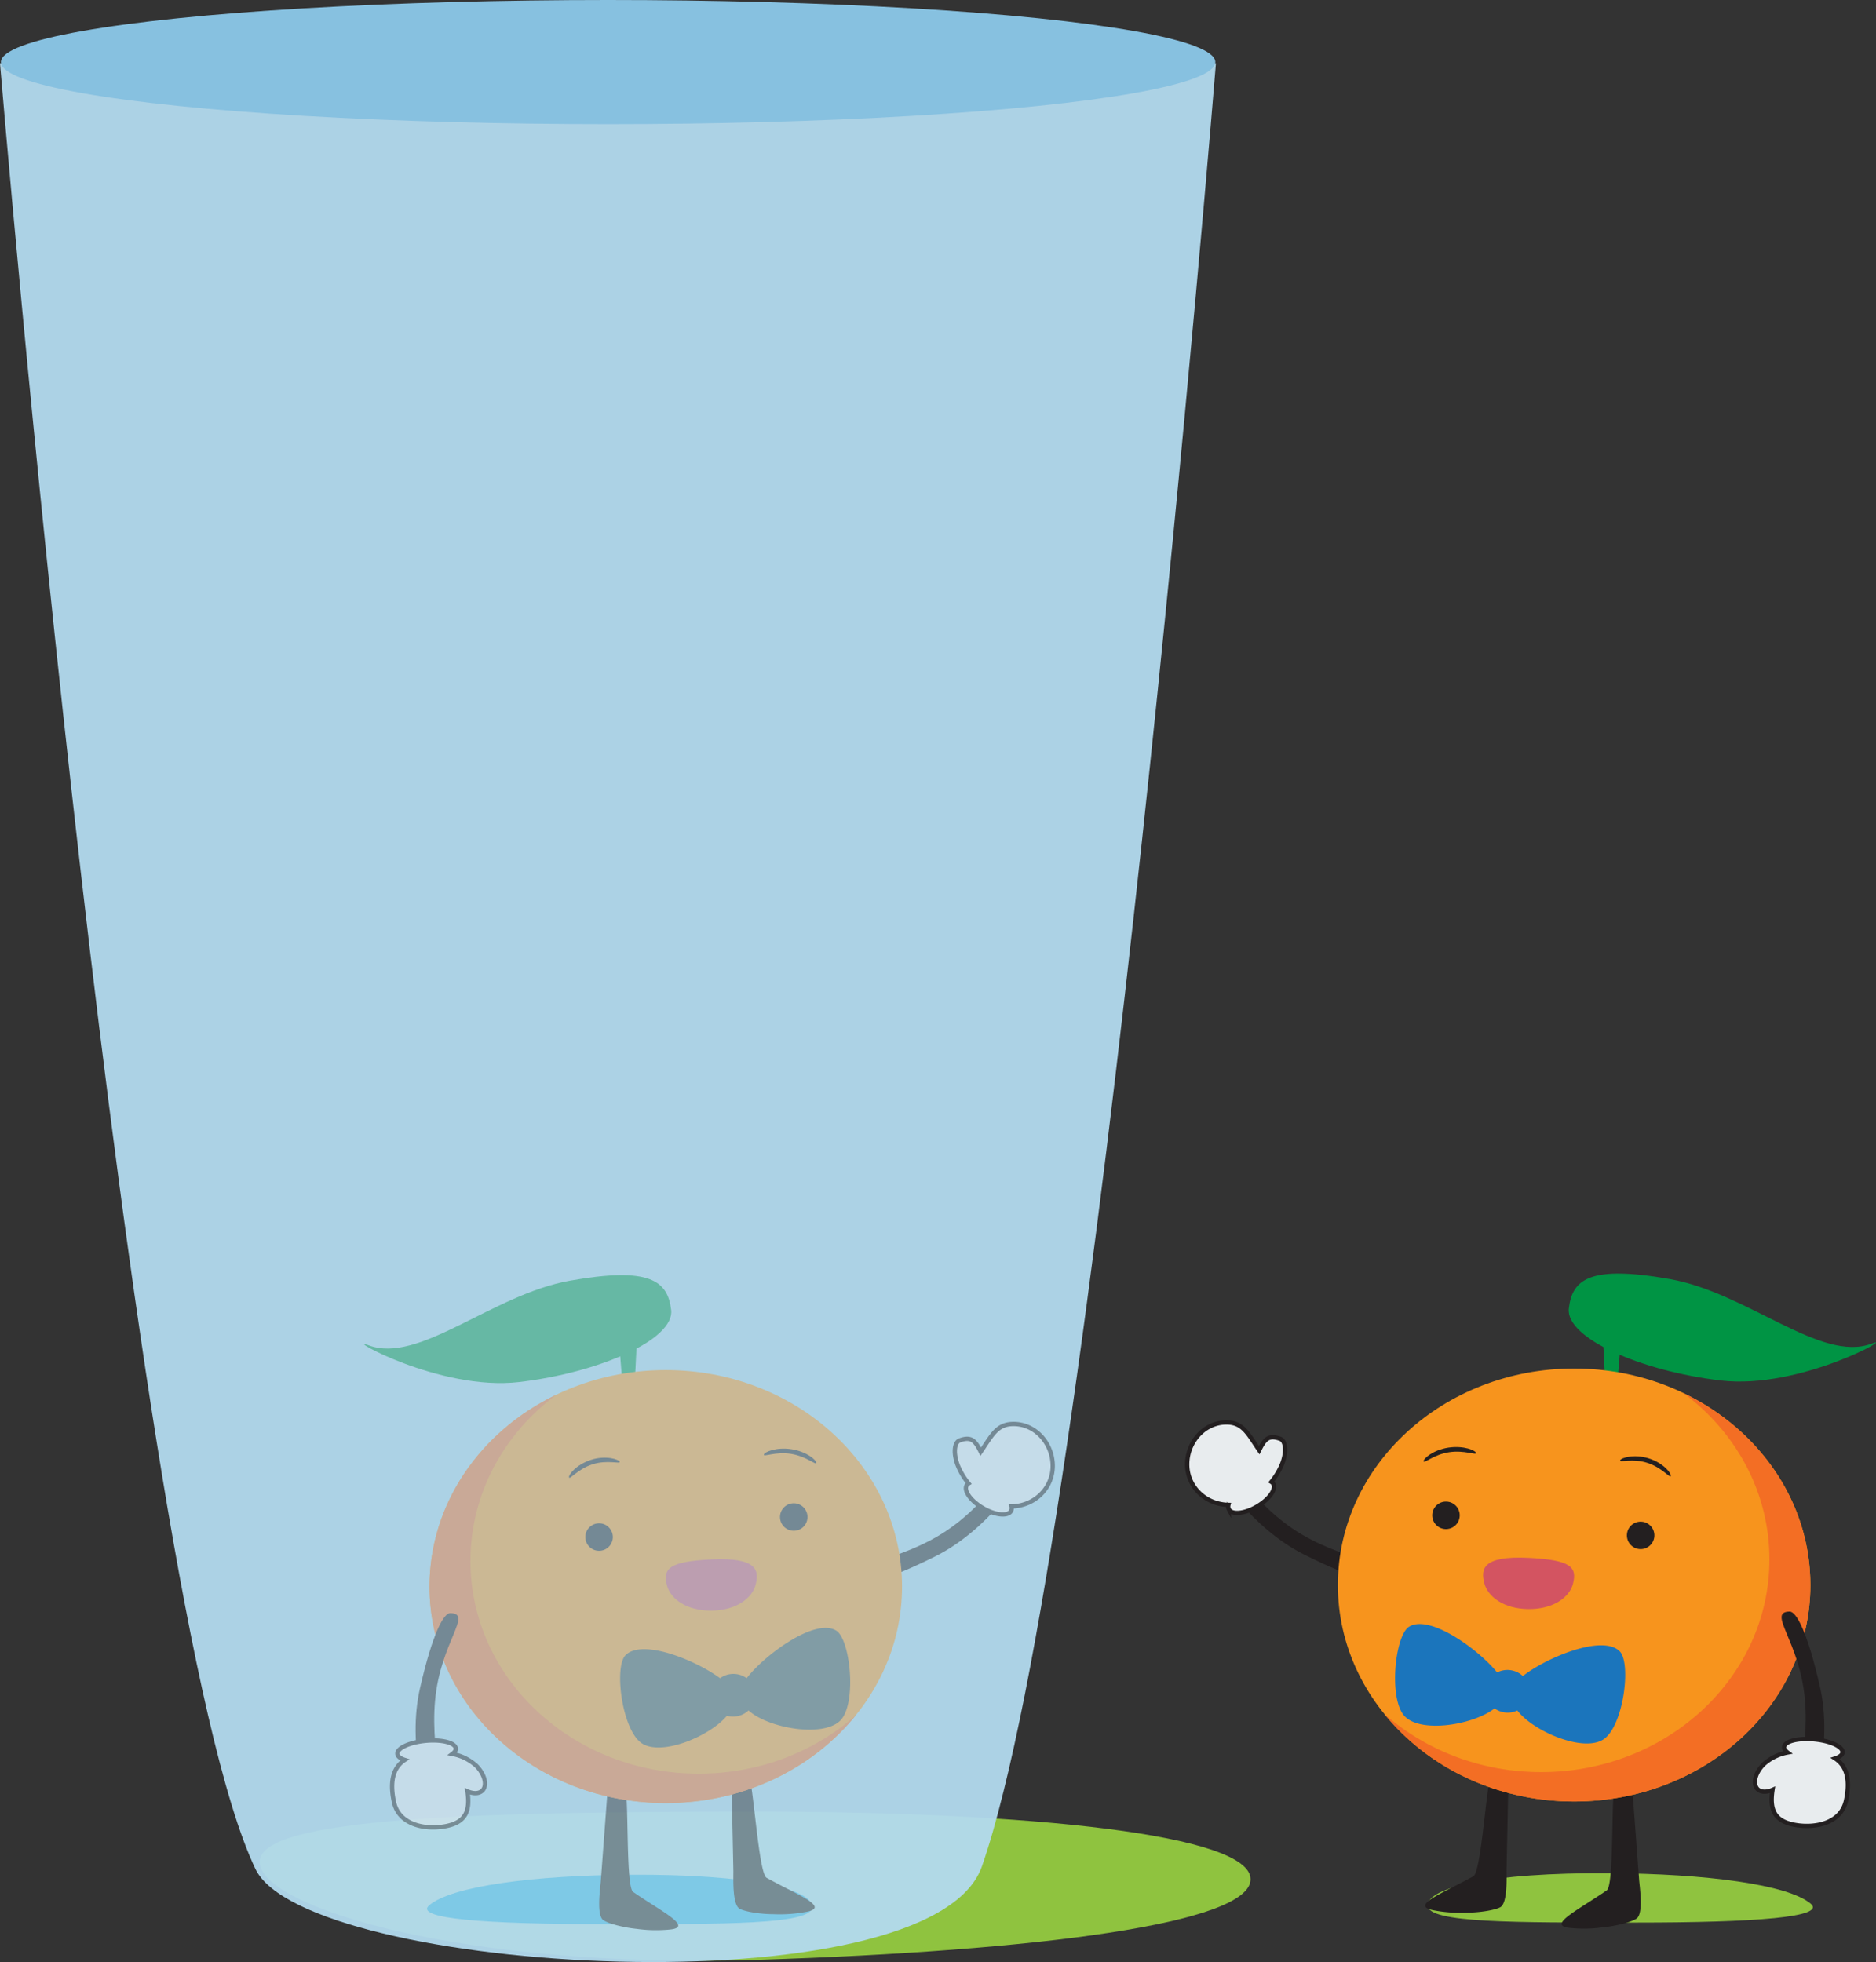 <svg xmlns="http://www.w3.org/2000/svg" viewBox="0 0 987.73 1033.18"><rect x="0" y="0" width="987.73" height="1033.18" fill="#333333" stroke="none"/><defs><style>.cls-1{fill:#8fc33f;}.cls-2{opacity:0.95;}.cls-3{fill:#b2daee;}.cls-4{fill:#8cc8e9;}.cls-5{opacity:0.41;}.cls-6{fill:#34b2e6;}.cls-7{fill:#009444;}.cls-8{fill:#231f20;}.cls-9{fill:#e8ecee;stroke:#231f20;stroke-miterlimit:10;stroke-width:2.26px;}.cls-10{fill:#f7941d;}.cls-11{fill:#f36e24;}.cls-12{fill:#d35461;}.cls-13,.cls-14{fill:#1b75bc;}.cls-13{opacity:0.42;}</style></defs><title>glass2</title><g id="Layer_2" data-name="Layer 2"><g id="Layer_7" data-name="Layer 7"><path class="cls-1" d="M658.43,989.59C658.43,966.16,543.25,954,398,954s-261.27,3-261.27,26.43S242.25,1037,400.1,1032C545.32,1027.29,658.43,1013,658.43,989.59Z"/><g class="cls-2"><path class="cls-3" d="M517,982.78c-26.57,76.36-355.94,57-382.51,1.41C67.74,844.68,0,33.36,0,33.36H640.19S577.36,809.19,517,982.78Z"/><ellipse class="cls-4" cx="320.18" cy="32.69" rx="319.7" ry="32.69"/></g><g class="cls-5"><path class="cls-6" d="M226.05,1003.22c12-10,54.7-15.73,106-16,63.12-.33,95.59,7.64,95.59,17s-46.47,9-109.59,9S217.49,1010.37,226.05,1003.22Z"/><path class="cls-7" d="M194,708.38c-14-5.31,37.31,24.29,79.29,19.4s81.89-22.34,80.08-37.94S341.87,667,300.25,674.35C259.35,681.54,220.68,718.51,194,708.38Z"/><polygon class="cls-7" points="327.47 725.65 334.36 725.29 335.27 707 326.1 708.64 327.47 725.65"/><path class="cls-8" d="M498.7,805.81c25.63-17.42,32.82-40.07,39-32.31,2.13,2.69-17.53,32.25-45.27,46.07-26.84,13.37-38.53,15.41-40.66,12.73C444.19,822.77,473.07,823.23,498.7,805.81Z"/><path class="cls-9" d="M554.26,771.55c-.2-12-9.71-22.3-21.66-21.66-8,.43-10.64,6.43-16.25,14.58-2.94-5.93-5-8.15-11-6-3.14,1.1-3.48,7.37-.9,13.62a37.49,37.49,0,0,0,5.49,9.09,3,3,0,0,0-1,1c-1.66,2.88,2.21,8.24,8.66,12s13,4.4,14.69,1.52a3.36,3.36,0,0,0,.28-2.42h0C545,793,554.46,783.4,554.26,771.55Z"/><path class="cls-8" d="M335.23,1015.72c-7.11-.7-15-2.81-17.57-4.58-3.74-2.61-1.62-16.78-1.34-20.47L319.88,943c.28-3.69,4.34-2.71,9.36-2.34h0c1.87,9.54.26,53,4.13,55.63,15.06,10.42,32.54,18.82,18.69,19.84A73.83,73.83,0,0,1,335.23,1015.72Z"/><path class="cls-8" d="M407.34,1008c-7.14,0-15.22-1.36-17.93-2.88-4-2.24-3.21-16.55-3.29-20.25l-1-47.82c-.08-3.7,4.06-3.11,9.09-3.22h0c2.77,9.32,5.31,52.69,9.41,55,16,8.94,34.19,15.64,20.5,18A73.83,73.83,0,0,1,407.34,1008Z"/><ellipse class="cls-10" cx="350.54" cy="835.47" rx="124.39" ry="114"/><path class="cls-11" d="M367.87,934C301.5,934,247.7,883.85,247.7,822c0-35.46,17.67-67.06,45.25-87.58-39.71,19-66.81,57.15-66.81,101.07,0,63,55.69,114,124.39,114,41,0,77.33-18.16,100-46.18C429,922.32,399.89,934,367.87,934Z"/><circle class="cls-8" cx="315.47" cy="809.38" r="7.24" transform="translate(-43.77 18.45) rotate(-3.13)"/><circle class="cls-8" cx="417.96" cy="798.82" r="7.24" transform="translate(-43.04 24.04) rotate(-3.13)"/><path class="cls-8" d="M326.29,769.77c.42,1.29-6.61-1.2-14.39,1.34S300,779.33,299.6,778s3.75-6.72,11.54-9.26S325.87,768.48,326.29,769.77Z"/><path class="cls-8" d="M402.17,766c-.21,1.34,6.16-1.68,14.26-.42s13.15,6.11,13.36,4.78-4.88-5.94-13-7.2S402.38,764.63,402.17,766Z"/><path class="cls-12" d="M397.86,834.43c-1.82,7.25-10.32,13.59-23.21,13.72s-21.59-6-23.48-13.25c-2.34-8.91,1.15-12.62,23.21-13.72C399.08,819.95,399.67,827.21,397.86,834.43Z"/><path class="cls-8" d="M229.06,895.57c-2.78,30.87,8.89,57.77-1,57.62-3.43-.05-13.83-34-6.93-64.21,6.68-29.23,12.5-39.57,15.93-39.52C249.19,849.64,231.83,864.7,229.06,895.57Z"/><path class="cls-9" d="M250.71,929.77a25.79,25.79,0,0,0-12.54-6.16c1.23-.92,1.91-1.92,1.81-2.91-.28-3-7.39-4.8-15.89-4s-15.15,3.88-14.87,6.89c.12,1.32,1.57,2.41,3.88,3.15-4.93,3.23-8.43,9.43-5.7,22.16,2.63,12.22,16.67,14.79,27.27,12.75,10.06-1.94,13.12-7.49,11.42-18.36,3.13,1.37,6.14,1.34,7.88-.39C256.69,940.17,255.23,934.3,250.71,929.77Z"/></g><path class="cls-13" d="M440.31,858.68c-11.15-7-38,13-47.18,25.05a11.91,11.91,0,0,0-14,0c-12.82-9.46-41-21-49.8-12.09-6.17,6.23-1.79,40,8.86,46.55s35.64-4,44.55-14.69a12,12,0,0,0,4.59.35,11.83,11.83,0,0,0,6.78-3.16c9.95,9.22,39,14.54,48.28,5.37C451.24,897.22,447.75,863.33,440.31,858.68Z"/><path class="cls-1" d="M953.28,1002.4c-12-10-54.7-15.73-106-16-63.12-.33-95.59,7.64-95.59,17s46.47,9,109.59,9S961.85,1009.54,953.28,1002.4Z"/><path class="cls-7" d="M985.38,707.56c14-5.31-37.31,24.29-79.29,19.4S824.19,704.62,826,689s11.46-22.81,53.08-15.49C920,680.72,958.66,717.69,985.38,707.56Z"/><polygon class="cls-7" points="851.86 724.83 844.97 724.47 844.06 706.18 853.24 707.82 851.86 724.83"/><path class="cls-8" d="M680.63,805c-25.63-17.42-32.82-40.07-39-32.31-2.13,2.69,17.53,32.25,45.27,46.07,26.84,13.37,38.53,15.41,40.66,12.73C735.14,822,706.26,822.41,680.63,805Z"/><path class="cls-9" d="M625.07,770.73c.2-12,9.71-22.3,21.66-21.66,8,.43,10.64,6.43,16.25,14.58,2.94-5.93,5-8.15,11-6,3.14,1.1,3.48,7.37.9,13.62a37.49,37.49,0,0,1-5.49,9.09,3,3,0,0,1,1,1c1.66,2.88-2.21,8.24-8.66,12s-13,4.4-14.69,1.52a3.36,3.36,0,0,1-.28-2.42h0C634.33,792.14,624.87,782.58,625.07,770.73Z"/><path class="cls-8" d="M844.1,1014.89c7.11-.7,15-2.81,17.57-4.58,3.74-2.61,1.62-16.78,1.34-20.47l-3.56-47.69c-.28-3.69-4.34-2.71-9.36-2.34h0c-1.87,9.54-.26,53-4.13,55.63-15.06,10.42-32.54,18.82-18.69,19.84A73.83,73.83,0,0,0,844.1,1014.89Z"/><path class="cls-8" d="M772,1007.19c7.14,0,15.22-1.36,17.93-2.88,4-2.24,3.21-16.55,3.29-20.25l1-47.82c.08-3.7-4.06-3.11-9.09-3.22h0c-2.77,9.32-5.31,52.69-9.41,55-16,8.94-34.19,15.64-20.5,18A73.83,73.83,0,0,0,772,1007.19Z"/><ellipse class="cls-10" cx="828.79" cy="834.65" rx="124.39" ry="114"/><path class="cls-11" d="M811.46,933.18c66.36,0,120.16-50.15,120.16-112,0-35.46-17.67-67.06-45.25-87.58,39.71,19,66.81,57.15,66.81,101.07,0,63-55.69,114-124.39,114-41,0-77.33-18.16-100-46.18C750.34,921.5,779.44,933.18,811.46,933.18Z"/><circle class="cls-8" cx="863.86" cy="808.56" r="7.24" transform="translate(9.29 1626.94) rotate(-86.87)"/><circle class="cls-8" cx="761.37" cy="798" r="7.24" transform="translate(-77.06 1514.62) rotate(-86.87)"/><path class="cls-8" d="M853,769c-.42,1.29,6.61-1.2,14.39,1.34s11.88,8.22,12.3,6.93S876,770.5,868.19,768,853.46,767.66,853,769Z"/><path class="cls-8" d="M777.16,765.15c.21,1.34-6.16-1.68-14.26-.42s-13.15,6.11-13.36,4.78,4.88-5.94,13-7.2S777,763.81,777.16,765.15Z"/><path class="cls-12" d="M781.47,833.61c1.82,7.25,10.32,13.59,23.21,13.72s21.59-6,23.48-13.25c2.34-8.91-1.15-12.62-23.21-13.72C780.25,819.13,779.66,826.39,781.47,833.61Z"/><path class="cls-8" d="M950.28,894.75c2.78,30.87-8.89,57.77,1,57.62,3.43-.05,13.83-34,6.93-64.21-6.68-29.23-12.5-39.57-15.93-39.52C930.14,848.82,947.5,863.88,950.28,894.75Z"/><path class="cls-9" d="M928.63,929a25.79,25.79,0,0,1,12.54-6.16c-1.23-.92-1.91-1.92-1.81-2.91.28-3,7.39-4.8,15.89-4s15.15,3.88,14.87,6.89c-.12,1.32-1.57,2.41-3.88,3.15,4.93,3.23,8.43,9.43,5.7,22.16-2.63,12.22-16.67,14.79-27.27,12.75-10.06-1.94-13.12-7.49-11.42-18.36-3.13,1.37-6.14,1.34-7.88-.39C922.64,939.35,924.1,933.48,928.63,929Z"/><path class="cls-14" d="M852.81,869.59c-9.09-9.18-38.9,3.43-51,13a11.92,11.92,0,0,0-13.57-1.9c-9.83-12.15-35.55-30.84-46.4-24.05-7.44,4.65-10.93,38.53-2.06,47.34s36.22,4.23,47.11-4.36a11.92,11.92,0,0,0,12,1.1c8.38,11,34.29,22,45.09,15.38S859,875.83,852.81,869.59Z"/></g></g></svg>